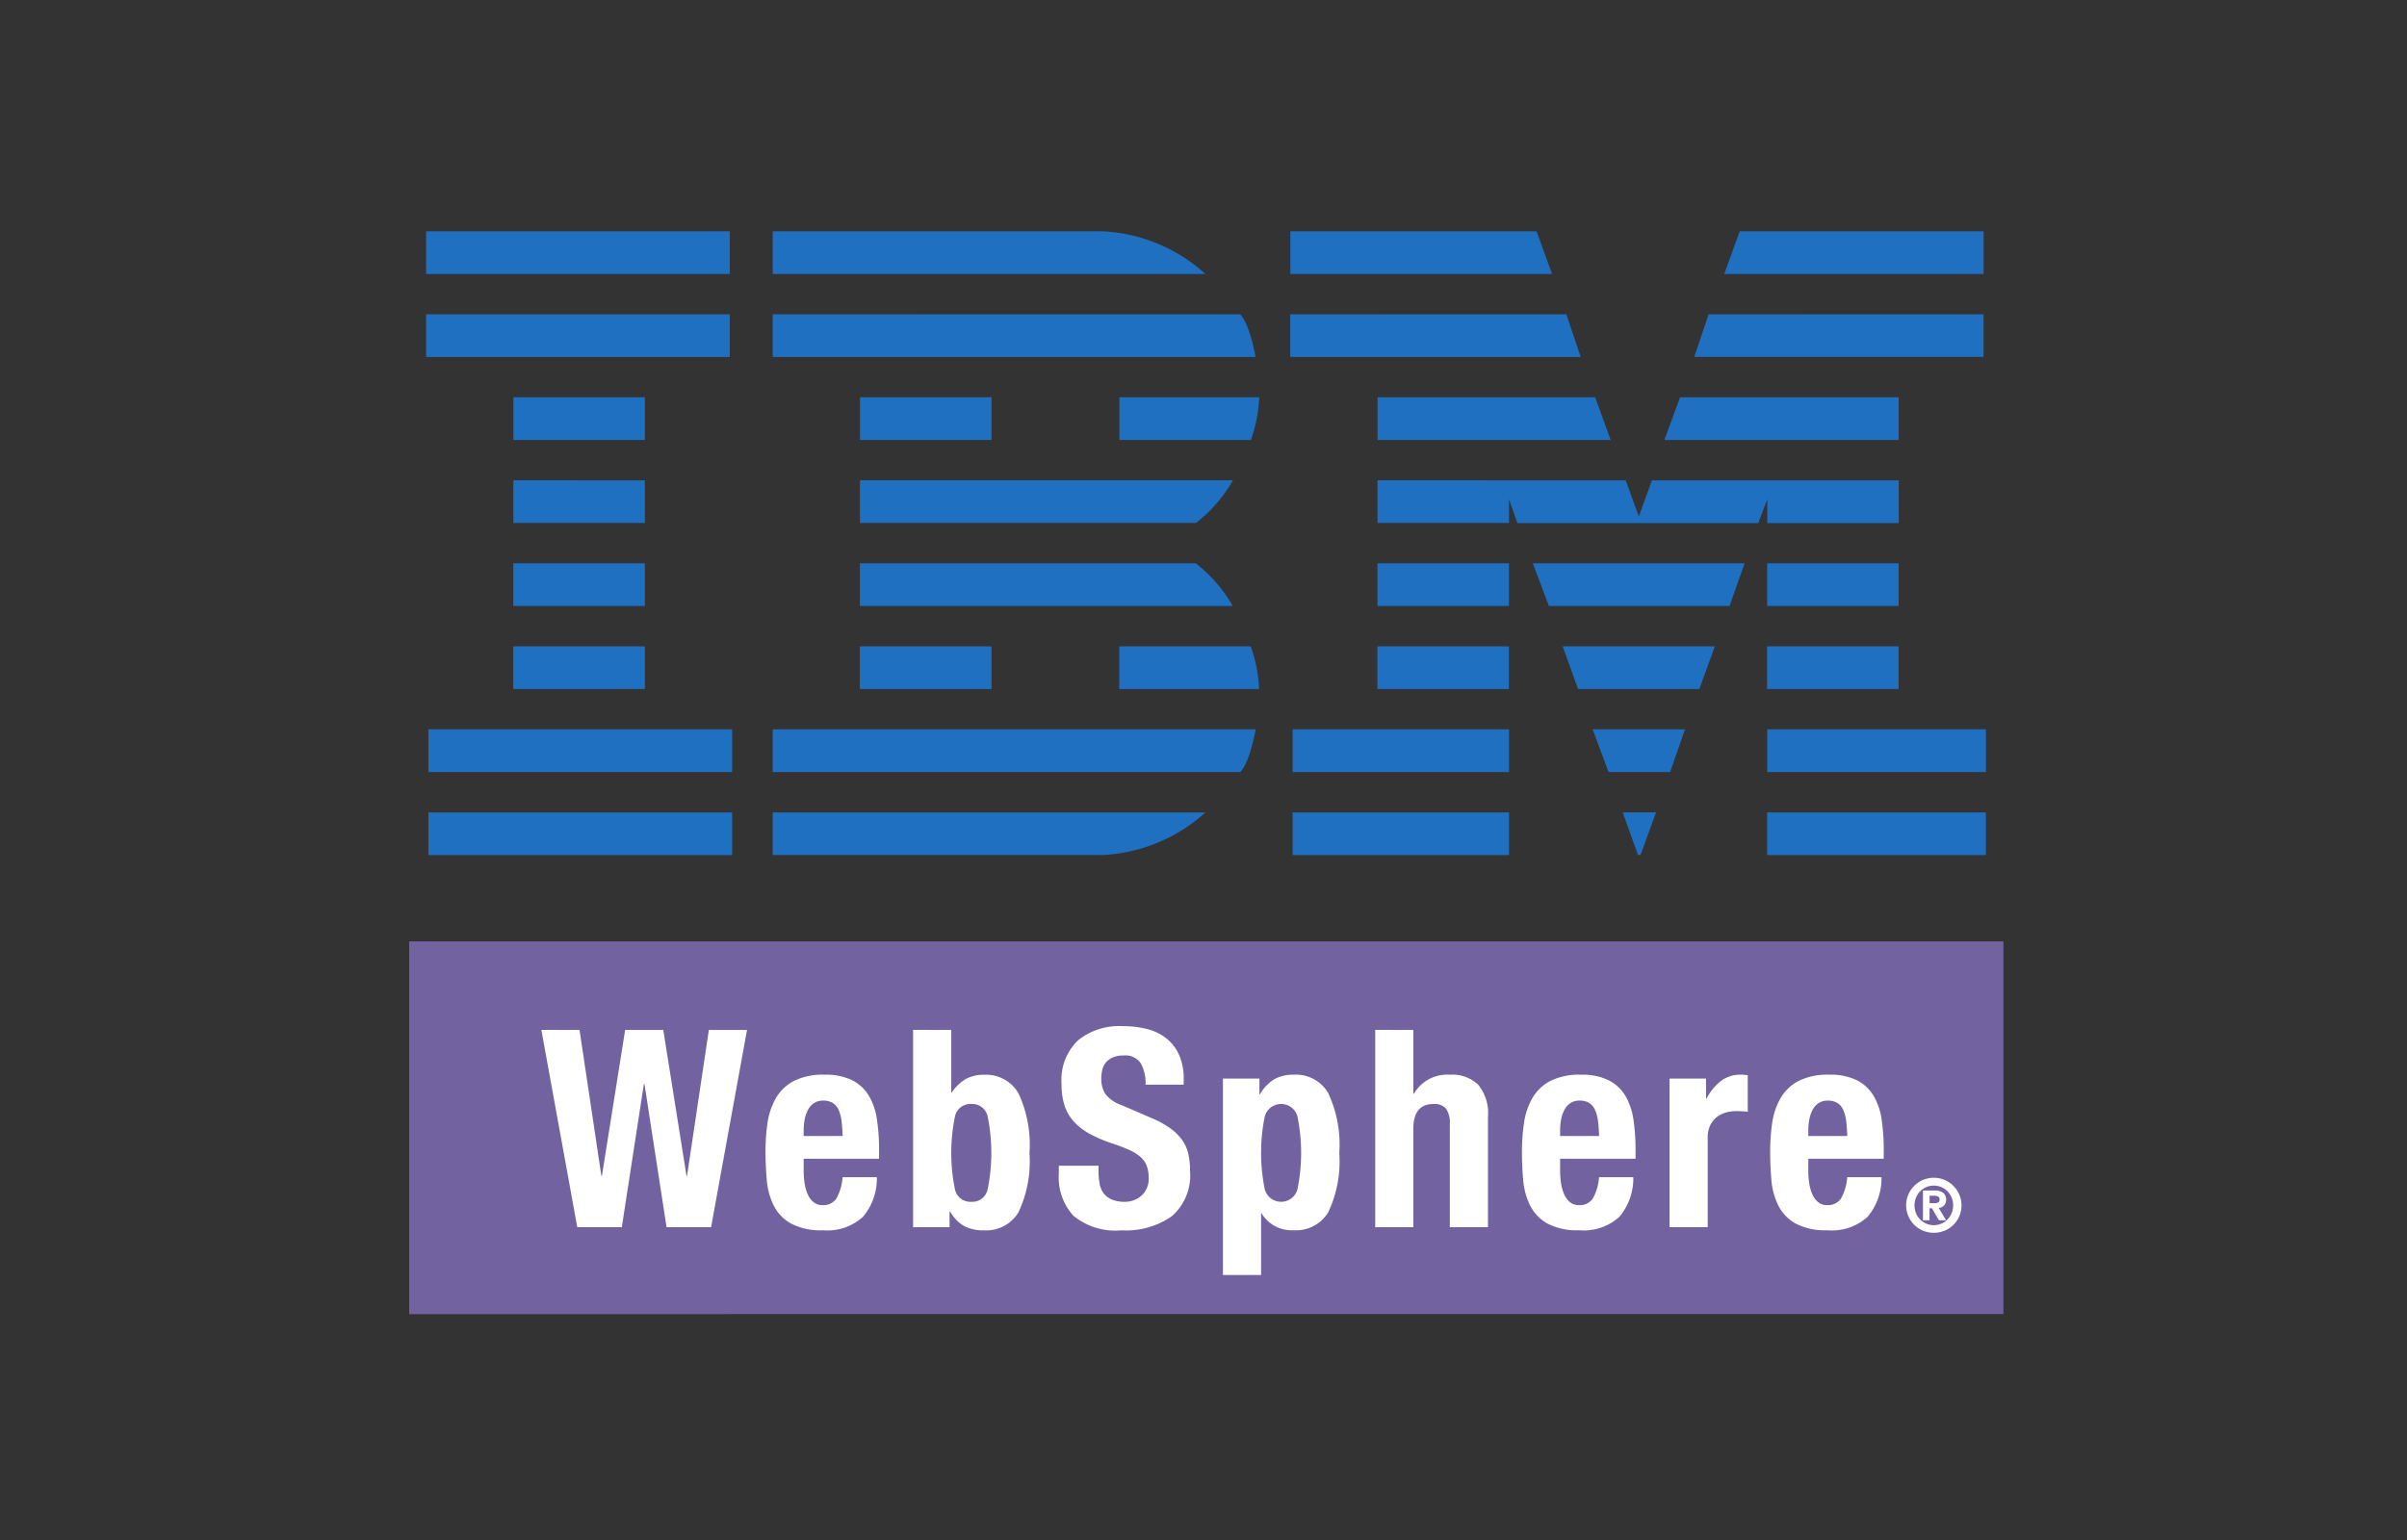 <svg xmlns="http://www.w3.org/2000/svg" width="200" height="128">
	<rect width="100%" height="100%" fill="#333333" stroke="none"/>
	<path fill="#7262a0" d="M34 78.247h132.465v30.977H34z"/>
	<path d="m48.154 85.606 1.814 12.125h.046l1.93-12.125h3.168l1.93 12.125h.045L58.9 85.606h3.17L59.085 102h-3.7L53.55 90.107h-.05L51.667 102h-3.7l-2.984-16.4zm18.624 11.688a6.892 6.892 0 0 0 .081 1.069 3.372 3.372 0 0 0 .265.918 1.722 1.722 0 0 0 .48.644 1.138 1.138 0 0 0 .736.24 1.291 1.291 0 0 0 1.172-.573 4.265 4.265 0 0 0 .5-1.747h2.848a4.959 4.959 0 0 1-1.148 3.285 4.376 4.376 0 0 1-3.33 1.125 5.276 5.276 0 0 1-2.686-.574 3.548 3.548 0 0 1-1.424-1.516 5.909 5.909 0 0 1-.562-2.113q-.1-1.17-.105-2.342a16.073 16.073 0 0 1 .172-2.388 5.783 5.783 0 0 1 .691-2.045 3.728 3.728 0 0 1 1.481-1.423 5.358 5.358 0 0 1 2.571-.529 5 5 0 0 1 2.263.449 3.418 3.418 0 0 1 1.388 1.263 5.271 5.271 0 0 1 .689 1.974 16.55 16.55 0 0 1 .183 2.584v.712h-6.265zm3.146-4.122a3.251 3.251 0 0 0-.24-.919 1.3 1.3 0 0 0-.484-.573 1.464 1.464 0 0 0-.792-.2 1.344 1.344 0 0 0-.791.219 1.556 1.556 0 0 0-.493.574 2.757 2.757 0 0 0-.265.792 4.773 4.773 0 0 0-.081.872v.483h3.237q-.021-.708-.091-1.248zm9.117-7.566V90.8h.046a3.59 3.59 0 0 1 1.137-1.1 2.985 2.985 0 0 1 1.527-.368 3.111 3.111 0 0 1 2.871 1.529 10.1 10.1 0 0 1 .917 4.971 9.888 9.888 0 0 1-.917 4.937 3.13 3.13 0 0 1-2.871 1.493 3.429 3.429 0 0 1-1.619-.345 3.167 3.167 0 0 1-1.183-1.216H78.9V102h-3.029V85.6zm.31 13.261a1.31 1.31 0 0 0 1.367 1.023 1.3 1.3 0 0 0 1.343-1.023 15.133 15.133 0 0 0 0-6.085 1.3 1.3 0 0 0-1.343-1.022 1.31 1.31 0 0 0-1.367 1.022 15.085 15.085 0 0 0 0 6.085zm11.929-1.503a5.582 5.582 0 0 0 .092 1.045 1.822 1.822 0 0 0 .346.791 1.673 1.673 0 0 0 .677.506 2.693 2.693 0 0 0 1.068.184 2.109 2.109 0 0 0 1.366-.494 1.851 1.851 0 0 0 .61-1.527 2.757 2.757 0 0 0-.15-.954 1.9 1.9 0 0 0-.493-.723 3.506 3.506 0 0 0-.908-.585 13.221 13.221 0 0 0-1.39-.54 11.8 11.8 0 0 1-1.906-.8 5.148 5.148 0 0 1-1.344-1.021 3.668 3.668 0 0 1-.792-1.355 5.716 5.716 0 0 1-.252-1.78 4.586 4.586 0 0 1 1.355-3.628 5.431 5.431 0 0 1 3.721-1.194 8.075 8.075 0 0 1 2.031.24 4.271 4.271 0 0 1 1.609.782 3.667 3.667 0 0 1 1.055 1.377 4.847 4.847 0 0 1 .379 2.009v.46h-3.17a3.3 3.3 0 0 0-.412-1.8 1.523 1.523 0 0 0-1.378-.63 2.292 2.292 0 0 0-.918.161 1.523 1.523 0 0 0-.586.425 1.456 1.456 0 0 0-.3.608 3.1 3.1 0 0 0-.081.712 2.363 2.363 0 0 0 .322 1.274 2.875 2.875 0 0 0 1.377.953l2.55 1.1a7.846 7.846 0 0 1 1.538.861 4.254 4.254 0 0 1 .953.965 3.212 3.212 0 0 1 .493 1.137 6.342 6.342 0 0 1 .139 1.377 4.511 4.511 0 0 1-1.5 3.778 6.621 6.621 0 0 1-4.191 1.183 5.486 5.486 0 0 1-4.007-1.218 4.745 4.745 0 0 1-1.205-3.49v-.665h3.302zm13.366-7.717v1.309h.046a3.493 3.493 0 0 1 1.182-1.252 3.208 3.208 0 0 1 1.621-.379 3.109 3.109 0 0 1 2.869 1.529 10.094 10.094 0 0 1 .918 4.971 9.886 9.886 0 0 1-.918 4.937 3.128 3.128 0 0 1-2.869 1.493 2.925 2.925 0 0 1-2.666-1.4h-.044v5.121h-3.17V89.647zm.448 9.22a1.409 1.409 0 0 0 2.71 0 15.181 15.181 0 0 0 0-6.085 1.409 1.409 0 0 0-2.71 0 15.133 15.133 0 0 0 0 6.085zm12.342-13.261v5.305h.046a3.208 3.208 0 0 1 3.008-1.586 3.121 3.121 0 0 1 2.331.828 3.714 3.714 0 0 1 .815 2.686V102h-3.168v-8.517a2.113 2.113 0 0 0-.322-1.344 1.283 1.283 0 0 0-1.032-.379q-1.675 0-1.678 2.044V102h-3.168V85.6zm12.196 11.688a6.894 6.894 0 0 0 .08 1.069 3.445 3.445 0 0 0 .264.918 1.745 1.745 0 0 0 .481.644 1.144 1.144 0 0 0 .736.24 1.289 1.289 0 0 0 1.171-.573 4.217 4.217 0 0 0 .5-1.747h2.849a4.965 4.965 0 0 1-1.15 3.285 4.373 4.373 0 0 1-3.329 1.125 5.274 5.274 0 0 1-2.686-.574 3.554 3.554 0 0 1-1.424-1.516 5.93 5.93 0 0 1-.563-2.113q-.105-1.17-.1-2.342a16.208 16.208 0 0 1 .172-2.388 5.8 5.8 0 0 1 .69-2.045 3.732 3.732 0 0 1 1.48-1.423 5.364 5.364 0 0 1 2.573-.529 4.991 4.991 0 0 1 2.261.449 3.417 3.417 0 0 1 1.39 1.263 5.342 5.342 0 0 1 .69 1.974 16.8 16.8 0 0 1 .183 2.589v.712h-6.269zm3.146-4.122a3.249 3.249 0 0 0-.242-.919 1.286 1.286 0 0 0-.482-.573 1.463 1.463 0 0 0-.791-.2 1.351 1.351 0 0 0-.793.219 1.558 1.558 0 0 0-.494.574 2.818 2.818 0 0 0-.264.792 4.771 4.771 0 0 0-.08.872v.483h3.237a13.337 13.337 0 0 0-.091-1.248zm8.979-3.525V91.3h.046a4.489 4.489 0 0 1 1.172-1.436 2.638 2.638 0 0 1 1.675-.54c.092 0 .188 0 .286.013s.2.019.287.034V92.4a9.996 9.996 0 0 0-.987-.046 3.047 3.047 0 0 0-.825.115 2.214 2.214 0 0 0-.758.379 1.888 1.888 0 0 0-.552.689 2.358 2.358 0 0 0-.206 1.044V102h-3.17V89.647zm8.496 7.647a6.892 6.892 0 0 0 .081 1.069 3.372 3.372 0 0 0 .264.918 1.724 1.724 0 0 0 .481.644 1.136 1.136 0 0 0 .735.24 1.291 1.291 0 0 0 1.172-.573 4.235 4.235 0 0 0 .5-1.747h2.849a4.959 4.959 0 0 1-1.148 3.285 4.378 4.378 0 0 1-3.331 1.125 5.279 5.279 0 0 1-2.686-.574 3.545 3.545 0 0 1-1.423-1.516 5.868 5.868 0 0 1-.562-2.113q-.1-1.17-.1-2.342a16.21 16.21 0 0 1 .171-2.388 5.8 5.8 0 0 1 .691-2.045 3.734 3.734 0 0 1 1.481-1.423 5.359 5.359 0 0 1 2.572-.529 4.992 4.992 0 0 1 2.262.449 3.412 3.412 0 0 1 1.388 1.263 5.272 5.272 0 0 1 .69 1.974 16.672 16.672 0 0 1 .183 2.584v.712h-6.268zm3.146-4.122a3.25 3.25 0 0 0-.241-.919 1.29 1.29 0 0 0-.484-.573 1.46 1.46 0 0 0-.791-.2 1.34 1.34 0 0 0-.791.219 1.558 1.558 0 0 0-.494.574 2.756 2.756 0 0 0-.264.792 4.773 4.773 0 0 0-.081.872v.483h3.236q-.021-.708-.089-1.248z" fill="#fff"/>
	<path d="M158.564 99.293a2.3 2.3 0 0 1 1.222-1.222 2.315 2.315 0 0 1 1.79 0 2.3 2.3 0 0 1 1.222 1.222 2.273 2.273 0 0 1-1.222 3 2.4 2.4 0 0 1-1.79 0 2.289 2.289 0 0 1-1.222-3zm.634 1.529a1.622 1.622 0 0 0 .335.524 1.6 1.6 0 0 0 2.3 0 1.622 1.622 0 0 0 .335-.524 1.735 1.735 0 0 0 0-1.268 1.622 1.622 0 0 0-.335-.524 1.6 1.6 0 0 0-2.3 0 1.622 1.622 0 0 0-.335.524 1.721 1.721 0 0 0 0 1.268zm1.551-1.872a1.1 1.1 0 0 1 .718.2.7.7 0 0 1 .235.57.64.64 0 0 1-.176.485.736.736 0 0 1-.437.2l.613 1.021h-.594l-.582-1h-.2v1h-.545V98.95zm-.006 1.05a.678.678 0 0 0 .3-.056c.078-.037.118-.122.118-.253a.274.274 0 0 0-.044-.165.281.281 0 0 0-.114-.089.52.52 0 0 0-.155-.04 1.265 1.265 0 0 0-.158-.01h-.359V100z" fill="#fff"/>
	<path d="M35.407 19.224v3.548h25.229v-3.548zm28.8 0v3.548h35.953a13.69 13.69 0 0 0-8.537-3.548zm43.006 0v3.548h21.751l-1.291-3.548zm37.345 0-1.291 3.548h21.554v-3.548zm-109.155 6.9v3.546h25.233v-3.547zm28.8 0v3.546h40.125s-.469-2.73-1.286-3.542zm43.006 0v3.546h24.135l-1.194-3.542zm34.763 0-1.195 3.542h24.04v-3.538zm-99.315 6.897v3.552h10.926v-3.552zm28.8 0v3.552h10.93v-3.552zm21.554 0v3.552h10.926a12.089 12.089 0 0 0 .693-3.552zm21.452 0v3.552h19.371l-1.291-3.552zm25.133 0-1.3 3.552h19.468v-3.552zm-96.943 6.9v3.547h10.93v-3.543zm28.8 0v3.547h27.916a11.968 11.968 0 0 0 3.078-3.547zm43.006 0v3.547h10.926V41.5l.694 1.975H146.1l.745-1.975v1.975h10.926v-3.55h-20.51l-1.088 3-1.094-3zm-71.81 6.9v3.549h10.934v-3.547zm28.8 0v3.549h30.986a12.055 12.055 0 0 0-3.078-3.547zm43.006 0v3.549h10.926v-3.547zm12.911 0 1.334 3.549h15.007l1.256-3.547zm19.468 0v3.549h10.926v-3.547zm-104.189 6.9v3.547h10.938v-3.546zm28.8 0v3.547h10.942v-3.546zm21.554 0v3.547h11.619a12.063 12.063 0 0 0-.693-3.547zm21.452 0v3.547h10.926v-3.546zm15.392 0 1.281 3.547H141.2l1.291-3.547zm16.987 0v3.547h10.926v-3.546zM35.6 60.62v3.552h25.233V60.62zm28.607 0v3.552h38.843c.817-.813 1.286-3.552 1.286-3.552zm43.2 0v3.552h17.979V60.62zm24.931 0 1.316 3.552h5.119l1.235-3.552zm14.5 0v3.552h18.176V60.62zM35.6 67.523v3.548h25.233v-3.548zm28.607 0v3.543h27.42a13.7 13.7 0 0 0 8.537-3.543zm43.2 0v3.548h17.979v-3.548zm27.427 0 1.266 3.538h.217l1.286-3.543zm12 0v3.548h18.176v-3.548z" fill="#1f70c1"/>
</svg>
